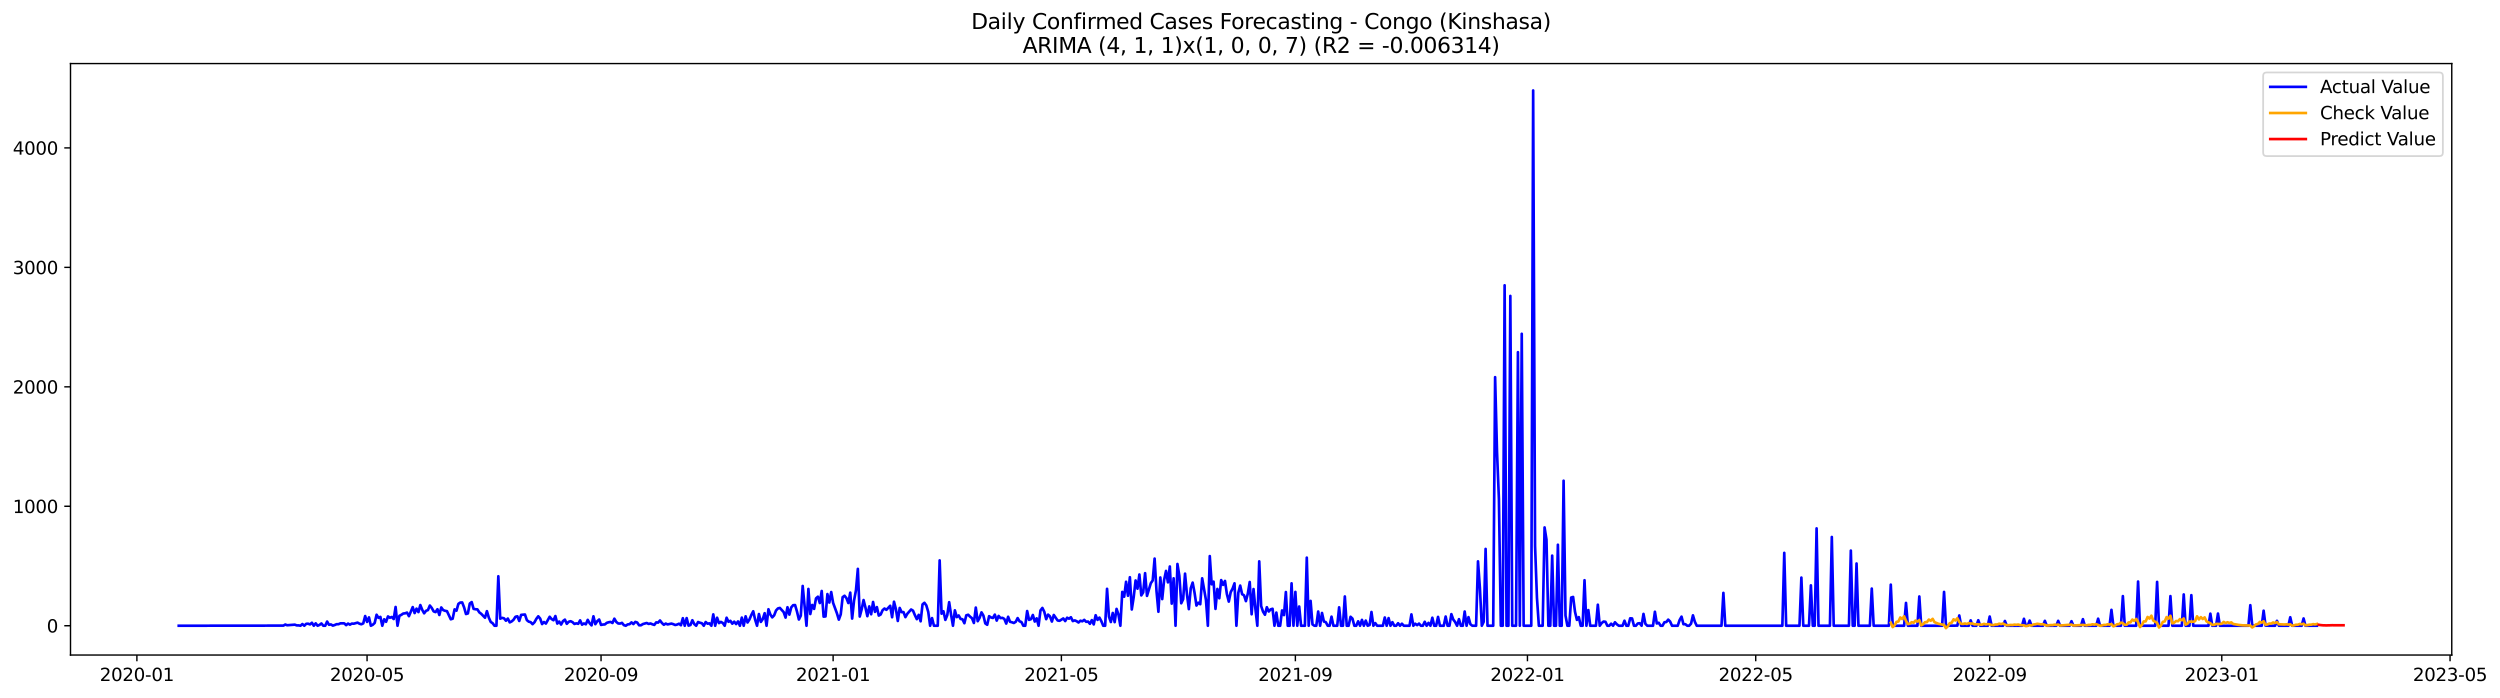 <?xml version="1.0" encoding="utf-8" standalone="no"?>
<!DOCTYPE svg PUBLIC "-//W3C//DTD SVG 1.1//EN"
  "http://www.w3.org/Graphics/SVG/1.1/DTD/svg11.dtd">
<svg xmlns:xlink="http://www.w3.org/1999/xlink" width="1405.979pt" height="392.274pt" viewBox="0 0 1405.979 392.274" xmlns="http://www.w3.org/2000/svg" version="1.1">
 <defs>
  <style type="text/css">*{stroke-linejoin: round; stroke-linecap: butt}</style>
 </defs>
 <g id="figure_1">
  <g id="patch_1">
   <path d="M 0 392.274 
L 1405.979 392.274 
L 1405.979 0 
L 0 0 
z
" style="fill: #ffffff"/>
  </g>
  <g id="axes_1">
   <g id="patch_2">
    <path d="M 39.65 368.396 
L 1378.85 368.396 
L 1378.85 35.755 
L 39.65 35.755 
z
" style="fill: #ffffff"/>
   </g>
   <g id="matplotlib.axis_1">
    <g id="xtick_1">
     <g id="line2d_1">
      <defs>
       <path id="mad62a2c20b" d="M 0 0 
L 0 3.5 
" style="stroke: #000000; stroke-width: 0.8"/>
      </defs>
      <g>
       <use xlink:href="#mad62a2c20b" x="76.987" y="368.396" style="stroke: #000000; stroke-width: 0.8"/>
      </g>
     </g>
     <g id="text_1">
      <!-- 2020-01 -->
      <g transform="translate(56.095 382.994)scale(0.1 -0.1)">
       <defs>
        <path id="DejaVuSans-32" d="M 1228 531 
L 3431 531 
L 3431 0 
L 469 0 
L 469 531 
Q 828 903 1448 1529 
Q 2069 2156 2228 2338 
Q 2531 2678 2651 2914 
Q 2772 3150 2772 3378 
Q 2772 3750 2511 3984 
Q 2250 4219 1831 4219 
Q 1534 4219 1204 4116 
Q 875 4013 500 3803 
L 500 4441 
Q 881 4594 1212 4672 
Q 1544 4750 1819 4750 
Q 2544 4750 2975 4387 
Q 3406 4025 3406 3419 
Q 3406 3131 3298 2873 
Q 3191 2616 2906 2266 
Q 2828 2175 2409 1742 
Q 1991 1309 1228 531 
z
" transform="scale(0.016)"/>
        <path id="DejaVuSans-30" d="M 2034 4250 
Q 1547 4250 1301 3770 
Q 1056 3291 1056 2328 
Q 1056 1369 1301 889 
Q 1547 409 2034 409 
Q 2525 409 2770 889 
Q 3016 1369 3016 2328 
Q 3016 3291 2770 3770 
Q 2525 4250 2034 4250 
z
M 2034 4750 
Q 2819 4750 3233 4129 
Q 3647 3509 3647 2328 
Q 3647 1150 3233 529 
Q 2819 -91 2034 -91 
Q 1250 -91 836 529 
Q 422 1150 422 2328 
Q 422 3509 836 4129 
Q 1250 4750 2034 4750 
z
" transform="scale(0.016)"/>
        <path id="DejaVuSans-2d" d="M 313 2009 
L 1997 2009 
L 1997 1497 
L 313 1497 
L 313 2009 
z
" transform="scale(0.016)"/>
        <path id="DejaVuSans-31" d="M 794 531 
L 1825 531 
L 1825 4091 
L 703 3866 
L 703 4441 
L 1819 4666 
L 2450 4666 
L 2450 531 
L 3481 531 
L 3481 0 
L 794 0 
L 794 531 
z
" transform="scale(0.016)"/>
       </defs>
       <use xlink:href="#DejaVuSans-32"/>
       <use xlink:href="#DejaVuSans-30" x="63.623"/>
       <use xlink:href="#DejaVuSans-32" x="127.246"/>
       <use xlink:href="#DejaVuSans-30" x="190.869"/>
       <use xlink:href="#DejaVuSans-2d" x="254.492"/>
       <use xlink:href="#DejaVuSans-30" x="290.576"/>
       <use xlink:href="#DejaVuSans-31" x="354.199"/>
      </g>
     </g>
    </g>
    <g id="xtick_2">
     <g id="line2d_2">
      <g>
       <use xlink:href="#mad62a2c20b" x="206.435" y="368.396" style="stroke: #000000; stroke-width: 0.8"/>
      </g>
     </g>
     <g id="text_2">
      <!-- 2020-05 -->
      <g transform="translate(185.543 382.994)scale(0.1 -0.1)">
       <defs>
        <path id="DejaVuSans-35" d="M 691 4666 
L 3169 4666 
L 3169 4134 
L 1269 4134 
L 1269 2991 
Q 1406 3038 1543 3061 
Q 1681 3084 1819 3084 
Q 2600 3084 3056 2656 
Q 3513 2228 3513 1497 
Q 3513 744 3044 326 
Q 2575 -91 1722 -91 
Q 1428 -91 1123 -41 
Q 819 9 494 109 
L 494 744 
Q 775 591 1075 516 
Q 1375 441 1709 441 
Q 2250 441 2565 725 
Q 2881 1009 2881 1497 
Q 2881 1984 2565 2268 
Q 2250 2553 1709 2553 
Q 1456 2553 1204 2497 
Q 953 2441 691 2322 
L 691 4666 
z
" transform="scale(0.016)"/>
       </defs>
       <use xlink:href="#DejaVuSans-32"/>
       <use xlink:href="#DejaVuSans-30" x="63.623"/>
       <use xlink:href="#DejaVuSans-32" x="127.246"/>
       <use xlink:href="#DejaVuSans-30" x="190.869"/>
       <use xlink:href="#DejaVuSans-2d" x="254.492"/>
       <use xlink:href="#DejaVuSans-30" x="290.576"/>
       <use xlink:href="#DejaVuSans-35" x="354.199"/>
      </g>
     </g>
    </g>
    <g id="xtick_3">
     <g id="line2d_3">
      <g>
       <use xlink:href="#mad62a2c20b" x="338.023" y="368.396" style="stroke: #000000; stroke-width: 0.8"/>
      </g>
     </g>
     <g id="text_3">
      <!-- 2020-09 -->
      <g transform="translate(317.131 382.994)scale(0.1 -0.1)">
       <defs>
        <path id="DejaVuSans-39" d="M 703 97 
L 703 672 
Q 941 559 1184 500 
Q 1428 441 1663 441 
Q 2288 441 2617 861 
Q 2947 1281 2994 2138 
Q 2813 1869 2534 1725 
Q 2256 1581 1919 1581 
Q 1219 1581 811 2004 
Q 403 2428 403 3163 
Q 403 3881 828 4315 
Q 1253 4750 1959 4750 
Q 2769 4750 3195 4129 
Q 3622 3509 3622 2328 
Q 3622 1225 3098 567 
Q 2575 -91 1691 -91 
Q 1453 -91 1209 -44 
Q 966 3 703 97 
z
M 1959 2075 
Q 2384 2075 2632 2365 
Q 2881 2656 2881 3163 
Q 2881 3666 2632 3958 
Q 2384 4250 1959 4250 
Q 1534 4250 1286 3958 
Q 1038 3666 1038 3163 
Q 1038 2656 1286 2365 
Q 1534 2075 1959 2075 
z
" transform="scale(0.016)"/>
       </defs>
       <use xlink:href="#DejaVuSans-32"/>
       <use xlink:href="#DejaVuSans-30" x="63.623"/>
       <use xlink:href="#DejaVuSans-32" x="127.246"/>
       <use xlink:href="#DejaVuSans-30" x="190.869"/>
       <use xlink:href="#DejaVuSans-2d" x="254.492"/>
       <use xlink:href="#DejaVuSans-30" x="290.576"/>
       <use xlink:href="#DejaVuSans-39" x="354.199"/>
      </g>
     </g>
    </g>
    <g id="xtick_4">
     <g id="line2d_4">
      <g>
       <use xlink:href="#mad62a2c20b" x="468.541" y="368.396" style="stroke: #000000; stroke-width: 0.8"/>
      </g>
     </g>
     <g id="text_4">
      <!-- 2021-01 -->
      <g transform="translate(447.649 382.994)scale(0.1 -0.1)">
       <use xlink:href="#DejaVuSans-32"/>
       <use xlink:href="#DejaVuSans-30" x="63.623"/>
       <use xlink:href="#DejaVuSans-32" x="127.246"/>
       <use xlink:href="#DejaVuSans-31" x="190.869"/>
       <use xlink:href="#DejaVuSans-2d" x="254.492"/>
       <use xlink:href="#DejaVuSans-30" x="290.576"/>
       <use xlink:href="#DejaVuSans-31" x="354.199"/>
      </g>
     </g>
    </g>
    <g id="xtick_5">
     <g id="line2d_5">
      <g>
       <use xlink:href="#mad62a2c20b" x="596.919" y="368.396" style="stroke: #000000; stroke-width: 0.8"/>
      </g>
     </g>
     <g id="text_5">
      <!-- 2021-05 -->
      <g transform="translate(576.028 382.994)scale(0.1 -0.1)">
       <use xlink:href="#DejaVuSans-32"/>
       <use xlink:href="#DejaVuSans-30" x="63.623"/>
       <use xlink:href="#DejaVuSans-32" x="127.246"/>
       <use xlink:href="#DejaVuSans-31" x="190.869"/>
       <use xlink:href="#DejaVuSans-2d" x="254.492"/>
       <use xlink:href="#DejaVuSans-30" x="290.576"/>
       <use xlink:href="#DejaVuSans-35" x="354.199"/>
      </g>
     </g>
    </g>
    <g id="xtick_6">
     <g id="line2d_6">
      <g>
       <use xlink:href="#mad62a2c20b" x="728.507" y="368.396" style="stroke: #000000; stroke-width: 0.8"/>
      </g>
     </g>
     <g id="text_6">
      <!-- 2021-09 -->
      <g transform="translate(707.615 382.994)scale(0.1 -0.1)">
       <use xlink:href="#DejaVuSans-32"/>
       <use xlink:href="#DejaVuSans-30" x="63.623"/>
       <use xlink:href="#DejaVuSans-32" x="127.246"/>
       <use xlink:href="#DejaVuSans-31" x="190.869"/>
       <use xlink:href="#DejaVuSans-2d" x="254.492"/>
       <use xlink:href="#DejaVuSans-30" x="290.576"/>
       <use xlink:href="#DejaVuSans-39" x="354.199"/>
      </g>
     </g>
    </g>
    <g id="xtick_7">
     <g id="line2d_7">
      <g>
       <use xlink:href="#mad62a2c20b" x="859.025" y="368.396" style="stroke: #000000; stroke-width: 0.8"/>
      </g>
     </g>
     <g id="text_7">
      <!-- 2022-01 -->
      <g transform="translate(838.133 382.994)scale(0.1 -0.1)">
       <use xlink:href="#DejaVuSans-32"/>
       <use xlink:href="#DejaVuSans-30" x="63.623"/>
       <use xlink:href="#DejaVuSans-32" x="127.246"/>
       <use xlink:href="#DejaVuSans-32" x="190.869"/>
       <use xlink:href="#DejaVuSans-2d" x="254.492"/>
       <use xlink:href="#DejaVuSans-30" x="290.576"/>
       <use xlink:href="#DejaVuSans-31" x="354.199"/>
      </g>
     </g>
    </g>
    <g id="xtick_8">
     <g id="line2d_8">
      <g>
       <use xlink:href="#mad62a2c20b" x="987.403" y="368.396" style="stroke: #000000; stroke-width: 0.8"/>
      </g>
     </g>
     <g id="text_8">
      <!-- 2022-05 -->
      <g transform="translate(966.512 382.994)scale(0.1 -0.1)">
       <use xlink:href="#DejaVuSans-32"/>
       <use xlink:href="#DejaVuSans-30" x="63.623"/>
       <use xlink:href="#DejaVuSans-32" x="127.246"/>
       <use xlink:href="#DejaVuSans-32" x="190.869"/>
       <use xlink:href="#DejaVuSans-2d" x="254.492"/>
       <use xlink:href="#DejaVuSans-30" x="290.576"/>
       <use xlink:href="#DejaVuSans-35" x="354.199"/>
      </g>
     </g>
    </g>
    <g id="xtick_9">
     <g id="line2d_9">
      <g>
       <use xlink:href="#mad62a2c20b" x="1118.991" y="368.396" style="stroke: #000000; stroke-width: 0.8"/>
      </g>
     </g>
     <g id="text_9">
      <!-- 2022-09 -->
      <g transform="translate(1098.099 382.994)scale(0.1 -0.1)">
       <use xlink:href="#DejaVuSans-32"/>
       <use xlink:href="#DejaVuSans-30" x="63.623"/>
       <use xlink:href="#DejaVuSans-32" x="127.246"/>
       <use xlink:href="#DejaVuSans-32" x="190.869"/>
       <use xlink:href="#DejaVuSans-2d" x="254.492"/>
       <use xlink:href="#DejaVuSans-30" x="290.576"/>
       <use xlink:href="#DejaVuSans-39" x="354.199"/>
      </g>
     </g>
    </g>
    <g id="xtick_10">
     <g id="line2d_10">
      <g>
       <use xlink:href="#mad62a2c20b" x="1249.509" y="368.396" style="stroke: #000000; stroke-width: 0.8"/>
      </g>
     </g>
     <g id="text_10">
      <!-- 2023-01 -->
      <g transform="translate(1228.617 382.994)scale(0.1 -0.1)">
       <defs>
        <path id="DejaVuSans-33" d="M 2597 2516 
Q 3050 2419 3304 2112 
Q 3559 1806 3559 1356 
Q 3559 666 3084 287 
Q 2609 -91 1734 -91 
Q 1441 -91 1130 -33 
Q 819 25 488 141 
L 488 750 
Q 750 597 1062 519 
Q 1375 441 1716 441 
Q 2309 441 2620 675 
Q 2931 909 2931 1356 
Q 2931 1769 2642 2001 
Q 2353 2234 1838 2234 
L 1294 2234 
L 1294 2753 
L 1863 2753 
Q 2328 2753 2575 2939 
Q 2822 3125 2822 3475 
Q 2822 3834 2567 4026 
Q 2313 4219 1838 4219 
Q 1578 4219 1281 4162 
Q 984 4106 628 3988 
L 628 4550 
Q 988 4650 1302 4700 
Q 1616 4750 1894 4750 
Q 2613 4750 3031 4423 
Q 3450 4097 3450 3541 
Q 3450 3153 3228 2886 
Q 3006 2619 2597 2516 
z
" transform="scale(0.016)"/>
       </defs>
       <use xlink:href="#DejaVuSans-32"/>
       <use xlink:href="#DejaVuSans-30" x="63.623"/>
       <use xlink:href="#DejaVuSans-32" x="127.246"/>
       <use xlink:href="#DejaVuSans-33" x="190.869"/>
       <use xlink:href="#DejaVuSans-2d" x="254.492"/>
       <use xlink:href="#DejaVuSans-30" x="290.576"/>
       <use xlink:href="#DejaVuSans-31" x="354.199"/>
      </g>
     </g>
    </g>
    <g id="xtick_11">
     <g id="line2d_11">
      <g>
       <use xlink:href="#mad62a2c20b" x="1377.887" y="368.396" style="stroke: #000000; stroke-width: 0.8"/>
      </g>
     </g>
     <g id="text_11">
      <!-- 2023-05 -->
      <g transform="translate(1356.996 382.994)scale(0.1 -0.1)">
       <use xlink:href="#DejaVuSans-32"/>
       <use xlink:href="#DejaVuSans-30" x="63.623"/>
       <use xlink:href="#DejaVuSans-32" x="127.246"/>
       <use xlink:href="#DejaVuSans-33" x="190.869"/>
       <use xlink:href="#DejaVuSans-2d" x="254.492"/>
       <use xlink:href="#DejaVuSans-30" x="290.576"/>
       <use xlink:href="#DejaVuSans-35" x="354.199"/>
      </g>
     </g>
    </g>
   </g>
   <g id="matplotlib.axis_2">
    <g id="ytick_1">
     <g id="line2d_12">
      <defs>
       <path id="ma23ac781e4" d="M 0 0 
L -3.5 0 
" style="stroke: #000000; stroke-width: 0.8"/>
      </defs>
      <g>
       <use xlink:href="#ma23ac781e4" x="39.65" y="351.907" style="stroke: #000000; stroke-width: 0.8"/>
      </g>
     </g>
     <g id="text_12">
      <!-- 0 -->
      <g transform="translate(26.288 355.706)scale(0.1 -0.1)">
       <use xlink:href="#DejaVuSans-30"/>
      </g>
     </g>
    </g>
    <g id="ytick_2">
     <g id="line2d_13">
      <g>
       <use xlink:href="#ma23ac781e4" x="39.65" y="284.727" style="stroke: #000000; stroke-width: 0.8"/>
      </g>
     </g>
     <g id="text_13">
      <!-- 1000 -->
      <g transform="translate(7.2 288.527)scale(0.1 -0.1)">
       <use xlink:href="#DejaVuSans-31"/>
       <use xlink:href="#DejaVuSans-30" x="63.623"/>
       <use xlink:href="#DejaVuSans-30" x="127.246"/>
       <use xlink:href="#DejaVuSans-30" x="190.869"/>
      </g>
     </g>
    </g>
    <g id="ytick_3">
     <g id="line2d_14">
      <g>
       <use xlink:href="#ma23ac781e4" x="39.65" y="217.548" style="stroke: #000000; stroke-width: 0.8"/>
      </g>
     </g>
     <g id="text_14">
      <!-- 2000 -->
      <g transform="translate(7.2 221.347)scale(0.1 -0.1)">
       <use xlink:href="#DejaVuSans-32"/>
       <use xlink:href="#DejaVuSans-30" x="63.623"/>
       <use xlink:href="#DejaVuSans-30" x="127.246"/>
       <use xlink:href="#DejaVuSans-30" x="190.869"/>
      </g>
     </g>
    </g>
    <g id="ytick_4">
     <g id="line2d_15">
      <g>
       <use xlink:href="#ma23ac781e4" x="39.65" y="150.368" style="stroke: #000000; stroke-width: 0.8"/>
      </g>
     </g>
     <g id="text_15">
      <!-- 3000 -->
      <g transform="translate(7.2 154.168)scale(0.1 -0.1)">
       <use xlink:href="#DejaVuSans-33"/>
       <use xlink:href="#DejaVuSans-30" x="63.623"/>
       <use xlink:href="#DejaVuSans-30" x="127.246"/>
       <use xlink:href="#DejaVuSans-30" x="190.869"/>
      </g>
     </g>
    </g>
    <g id="ytick_5">
     <g id="line2d_16">
      <g>
       <use xlink:href="#ma23ac781e4" x="39.65" y="83.189" style="stroke: #000000; stroke-width: 0.8"/>
      </g>
     </g>
     <g id="text_16">
      <!-- 4000 -->
      <g transform="translate(7.2 86.988)scale(0.1 -0.1)">
       <defs>
        <path id="DejaVuSans-34" d="M 2419 4116 
L 825 1625 
L 2419 1625 
L 2419 4116 
z
M 2253 4666 
L 3047 4666 
L 3047 1625 
L 3713 1625 
L 3713 1100 
L 3047 1100 
L 3047 0 
L 2419 0 
L 2419 1100 
L 313 1100 
L 313 1709 
L 2253 4666 
z
" transform="scale(0.016)"/>
       </defs>
       <use xlink:href="#DejaVuSans-34"/>
       <use xlink:href="#DejaVuSans-30" x="63.623"/>
       <use xlink:href="#DejaVuSans-30" x="127.246"/>
       <use xlink:href="#DejaVuSans-30" x="190.869"/>
      </g>
     </g>
    </g>
   </g>
   <g id="line2d_17">
    <path d="M 100.523 351.907 
L 159.363 351.84 
L 160.433 351.235 
L 161.502 351.638 
L 165.782 351.302 
L 166.852 351.705 
L 167.921 351.705 
L 168.991 351.907 
L 170.061 350.966 
L 171.131 351.907 
L 172.201 350.832 
L 173.27 350.765 
L 174.34 351.168 
L 175.41 350.227 
L 176.48 351.907 
L 177.55 350.563 
L 178.62 351.907 
L 179.689 351.437 
L 180.759 350.63 
L 181.829 351.907 
L 182.899 351.907 
L 183.969 349.556 
L 185.038 351.369 
L 186.108 351.168 
L 187.178 351.84 
L 188.248 351.504 
L 189.318 351.033 
L 190.388 351.033 
L 191.457 350.563 
L 193.597 350.563 
L 194.667 351.571 
L 195.737 350.698 
L 196.806 351.302 
L 197.876 350.698 
L 198.946 350.765 
L 201.086 350.16 
L 202.156 350.765 
L 203.225 351.101 
L 204.295 350.563 
L 205.365 346.465 
L 206.435 349.757 
L 207.505 347.204 
L 208.574 351.907 
L 209.644 351.369 
L 210.714 350.362 
L 211.784 345.726 
L 212.854 347.473 
L 213.924 346.936 
L 214.993 351.907 
L 216.063 348.279 
L 217.133 349.69 
L 218.203 346.667 
L 219.273 347.406 
L 220.343 347.003 
L 221.412 348.145 
L 222.482 341.36 
L 223.552 351.907 
L 224.622 346.331 
L 225.692 345.793 
L 226.761 345.054 
L 227.831 344.92 
L 228.901 344.517 
L 229.971 346.532 
L 232.111 341.427 
L 233.18 344.786 
L 234.25 342.3 
L 235.32 344.248 
L 236.39 340.285 
L 237.46 342.972 
L 238.529 344.92 
L 239.599 343.509 
L 240.669 343.106 
L 241.739 340.553 
L 242.809 341.897 
L 243.879 343.845 
L 244.948 344.248 
L 246.018 342.636 
L 247.088 345.861 
L 248.158 341.628 
L 249.228 343.106 
L 250.297 343.509 
L 251.367 343.711 
L 253.507 348.279 
L 254.577 347.943 
L 255.647 342.703 
L 256.716 343.442 
L 257.786 339.613 
L 258.856 338.874 
L 259.926 338.807 
L 260.996 341.561 
L 262.065 345.323 
L 263.135 344.987 
L 264.205 339.411 
L 265.275 338.605 
L 266.345 342.434 
L 267.415 342.636 
L 268.484 342.703 
L 269.554 344.383 
L 270.624 345.189 
L 272.764 347.406 
L 273.833 343.711 
L 274.903 347.339 
L 275.973 349.757 
L 277.043 350.496 
L 278.113 351.907 
L 279.183 351.907 
L 280.252 324.094 
L 281.322 347.943 
L 282.392 347.473 
L 283.462 347.742 
L 284.532 349.085 
L 285.601 347.876 
L 286.671 350.026 
L 287.741 349.488 
L 288.811 348.548 
L 289.881 346.868 
L 290.951 346.6 
L 292.02 349.22 
L 293.09 345.793 
L 295.23 345.592 
L 296.3 348.749 
L 297.37 349.623 
L 298.439 349.891 
L 299.509 351.033 
L 300.579 349.959 
L 301.649 348.01 
L 302.719 346.6 
L 303.788 347.876 
L 304.858 350.966 
L 305.928 349.824 
L 306.998 350.698 
L 309.138 346.868 
L 310.207 348.145 
L 311.277 348.817 
L 312.347 346.465 
L 313.417 350.698 
L 314.487 349.556 
L 315.556 351.235 
L 316.626 349.287 
L 317.696 348.481 
L 318.766 350.832 
L 319.836 349.69 
L 320.906 349.354 
L 321.975 349.891 
L 323.045 350.899 
L 324.115 350.563 
L 325.185 350.832 
L 326.255 348.884 
L 327.324 351.302 
L 328.394 350.63 
L 329.464 351.101 
L 330.534 348.615 
L 331.604 350.496 
L 332.674 351.705 
L 333.743 346.6 
L 334.813 351.033 
L 335.883 349.354 
L 336.953 348.413 
L 338.023 351.437 
L 339.092 351.235 
L 340.162 351.168 
L 341.232 350.294 
L 342.302 349.959 
L 343.372 349.757 
L 344.442 350.362 
L 345.511 347.943 
L 346.581 349.757 
L 347.651 350.63 
L 348.721 350.698 
L 349.791 350.294 
L 350.86 351.571 
L 351.93 351.907 
L 353 351.168 
L 354.07 351.033 
L 355.14 350.026 
L 356.21 350.966 
L 357.279 349.757 
L 358.349 350.093 
L 359.419 351.638 
L 360.489 351.638 
L 361.559 350.966 
L 363.698 350.362 
L 364.768 350.899 
L 365.838 350.63 
L 366.908 351.101 
L 367.978 351.437 
L 369.047 350.026 
L 370.117 350.16 
L 371.187 348.951 
L 372.257 350.362 
L 373.327 351.369 
L 374.397 350.698 
L 375.466 351.168 
L 377.606 350.698 
L 378.676 351.033 
L 379.746 351.504 
L 380.815 351.235 
L 381.885 350.765 
L 382.955 351.638 
L 384.025 347.674 
L 385.095 351.907 
L 386.165 347.607 
L 387.234 351.84 
L 388.304 351.504 
L 389.374 348.817 
L 390.444 350.966 
L 391.514 351.907 
L 392.583 349.824 
L 393.653 350.227 
L 394.723 350.496 
L 395.793 351.907 
L 396.863 349.824 
L 397.933 350.765 
L 399.002 350.563 
L 400.072 351.907 
L 401.142 345.525 
L 402.212 351.907 
L 403.282 347.406 
L 404.351 350.429 
L 405.421 349.757 
L 406.491 350.362 
L 407.561 351.907 
L 408.631 347.406 
L 409.701 349.69 
L 410.77 349.152 
L 411.84 350.765 
L 412.91 349.623 
L 413.98 350.966 
L 415.05 349.488 
L 416.119 351.907 
L 417.189 347.339 
L 418.259 351.907 
L 419.329 346.6 
L 420.399 350.093 
L 421.469 348.413 
L 422.538 345.861 
L 423.608 343.778 
L 424.678 348.481 
L 425.748 351.907 
L 426.818 345.323 
L 427.887 349.757 
L 428.957 348.212 
L 430.027 344.853 
L 431.097 351.907 
L 432.167 342.636 
L 433.237 345.592 
L 434.306 347.204 
L 435.376 346.062 
L 436.446 343.308 
L 437.516 342.166 
L 438.586 341.897 
L 440.725 344.248 
L 441.795 347.339 
L 442.865 341.494 
L 443.935 345.659 
L 445.005 341.561 
L 446.074 340.352 
L 447.144 340.285 
L 448.214 343.912 
L 449.284 348.413 
L 450.354 346.264 
L 451.424 329.536 
L 453.563 351.907 
L 454.633 331.216 
L 455.703 345.323 
L 456.773 340.218 
L 457.842 342.434 
L 458.912 336.523 
L 459.982 335.582 
L 461.052 339.143 
L 462.122 332.358 
L 463.192 346.801 
L 464.261 346.667 
L 465.331 334.104 
L 466.401 338.874 
L 467.471 332.962 
L 468.541 339.076 
L 470.68 344.92 
L 471.75 348.481 
L 472.82 345.525 
L 473.89 335.851 
L 474.96 335.045 
L 476.029 336.388 
L 477.099 339.143 
L 478.169 333.298 
L 479.239 347.876 
L 480.309 337.732 
L 481.378 332.022 
L 482.448 319.929 
L 483.518 346.734 
L 484.588 342.703 
L 485.658 337.463 
L 486.728 341.696 
L 487.797 346.532 
L 488.867 341.024 
L 489.937 345.458 
L 491.007 338.538 
L 492.077 344.114 
L 493.146 341.427 
L 494.216 346.197 
L 495.286 345.592 
L 496.356 343.173 
L 497.426 342.233 
L 498.496 342.972 
L 500.635 340.688 
L 501.705 347.137 
L 502.775 338.404 
L 503.845 342.569 
L 504.914 349.22 
L 505.984 341.897 
L 507.054 344.248 
L 508.124 344.248 
L 509.194 347.07 
L 510.264 345.189 
L 512.403 342.77 
L 513.473 343.442 
L 514.543 345.995 
L 515.613 348.212 
L 516.682 345.793 
L 517.752 349.421 
L 518.822 339.882 
L 519.892 339.008 
L 520.962 340.486 
L 522.032 344.114 
L 523.101 351.907 
L 524.171 347.607 
L 525.241 351.907 
L 527.381 351.907 
L 528.451 315.16 
L 529.52 345.122 
L 530.59 343.778 
L 531.66 348.615 
L 532.73 345.995 
L 533.8 338.672 
L 534.869 345.659 
L 535.939 351.907 
L 537.009 343.241 
L 538.079 347.07 
L 539.149 346.129 
L 540.219 348.078 
L 541.288 348.279 
L 542.358 350.496 
L 543.428 346.062 
L 544.498 345.726 
L 545.568 346.801 
L 546.637 347.674 
L 547.707 350.362 
L 548.777 341.696 
L 549.847 349.354 
L 550.917 347.473 
L 551.987 344.383 
L 553.056 346.197 
L 554.126 350.63 
L 555.196 351.369 
L 556.266 346.532 
L 557.336 347.271 
L 558.405 347.54 
L 559.475 345.659 
L 560.545 349.018 
L 561.615 346.398 
L 562.685 347.607 
L 563.755 347.473 
L 564.824 348.078 
L 565.894 350.698 
L 566.964 346.868 
L 568.034 349.69 
L 569.104 349.959 
L 570.173 350.362 
L 571.243 349.69 
L 572.313 347.607 
L 573.383 349.421 
L 574.453 349.824 
L 575.523 351.907 
L 576.592 351.907 
L 577.662 343.644 
L 578.732 348.615 
L 579.802 348.212 
L 580.872 345.861 
L 581.941 349.556 
L 583.011 347.742 
L 584.081 351.907 
L 585.151 343.308 
L 586.221 341.897 
L 587.291 344.047 
L 588.36 348.212 
L 589.43 345.659 
L 590.5 346.667 
L 591.57 349.556 
L 592.64 345.861 
L 594.779 348.951 
L 595.849 349.152 
L 597.989 347.809 
L 599.059 349.287 
L 600.128 347.406 
L 601.198 347.943 
L 602.268 347.137 
L 603.338 349.287 
L 604.408 348.884 
L 605.478 349.354 
L 606.547 350.093 
L 607.617 349.085 
L 608.687 349.421 
L 609.757 348.615 
L 610.827 349.69 
L 611.896 349.556 
L 612.966 350.832 
L 614.036 348.749 
L 615.106 351.168 
L 616.176 345.995 
L 617.246 348.615 
L 618.315 347.339 
L 619.385 349.354 
L 620.455 351.907 
L 621.525 351.907 
L 622.595 331.148 
L 623.664 346.801 
L 624.734 349.824 
L 625.804 344.719 
L 626.874 349.891 
L 627.944 342.434 
L 629.014 345.592 
L 630.083 351.907 
L 631.153 332.895 
L 632.223 335.582 
L 633.293 327.185 
L 634.363 335.045 
L 635.432 324.632 
L 636.502 342.77 
L 637.572 335.851 
L 638.642 326.446 
L 639.712 331.081 
L 640.782 323.087 
L 641.851 334.843 
L 642.921 333.164 
L 643.991 322.348 
L 645.061 335.112 
L 647.2 327.991 
L 648.27 326.446 
L 649.34 314.152 
L 650.41 332.425 
L 651.48 344.047 
L 652.55 324.766 
L 653.619 336.926 
L 654.689 326.177 
L 655.759 321.071 
L 656.829 327.521 
L 657.899 318.586 
L 658.968 339.479 
L 660.038 325.237 
L 661.108 351.907 
L 662.178 317.175 
L 663.248 323.826 
L 664.318 339.277 
L 665.387 336.993 
L 666.457 322.617 
L 667.527 334.239 
L 668.597 342.569 
L 669.667 330.812 
L 670.736 327.655 
L 671.806 333.365 
L 672.876 340.553 
L 673.946 338.941 
L 675.016 339.814 
L 676.086 325.237 
L 678.225 337.463 
L 679.295 351.907 
L 680.365 312.741 
L 681.435 328.596 
L 682.505 327.118 
L 683.574 342.434 
L 684.644 331.216 
L 685.714 336.456 
L 686.784 326.244 
L 687.854 328.931 
L 688.923 326.714 
L 689.993 334.104 
L 691.063 338.337 
L 692.133 333.029 
L 693.203 331.014 
L 694.273 328.058 
L 695.342 351.907 
L 696.412 333.365 
L 697.482 329.334 
L 698.552 334.171 
L 699.622 334.776 
L 700.691 338.068 
L 701.761 333.836 
L 702.831 327.319 
L 703.901 345.458 
L 704.971 331.283 
L 706.041 342.502 
L 707.11 351.907 
L 708.18 315.697 
L 709.25 340.822 
L 710.32 343.98 
L 711.39 345.726 
L 712.459 341.494 
L 713.529 343.912 
L 714.599 342.703 
L 715.669 342.367 
L 716.739 351.907 
L 717.809 344.517 
L 718.878 351.907 
L 719.948 351.907 
L 721.018 343.308 
L 722.088 345.928 
L 723.158 332.962 
L 724.227 351.907 
L 725.297 351.907 
L 726.367 328.058 
L 727.437 351.907 
L 728.507 332.895 
L 729.577 351.907 
L 730.646 341.091 
L 731.716 351.907 
L 733.856 351.907 
L 734.926 313.614 
L 735.995 351.907 
L 737.065 337.933 
L 738.135 351.168 
L 739.205 351.907 
L 740.275 351.907 
L 741.345 343.912 
L 742.414 351.907 
L 743.484 344.719 
L 744.554 349.556 
L 745.624 349.891 
L 746.694 351.907 
L 747.764 351.907 
L 748.833 346.801 
L 749.903 351.907 
L 752.043 351.907 
L 753.113 341.561 
L 754.182 351.907 
L 755.252 351.907 
L 756.322 335.448 
L 757.392 351.907 
L 758.462 351.907 
L 759.532 346.868 
L 760.601 347.876 
L 761.671 351.907 
L 762.741 351.907 
L 763.811 349.421 
L 764.881 351.907 
L 765.95 348.615 
L 767.02 351.907 
L 768.09 349.018 
L 769.16 351.907 
L 770.23 351.504 
L 771.3 344.181 
L 772.369 351.907 
L 773.439 350.429 
L 774.509 351.907 
L 777.718 351.907 
L 778.788 347.271 
L 779.858 351.907 
L 780.928 347.607 
L 781.998 351.907 
L 783.068 349.891 
L 784.137 351.907 
L 785.207 351.907 
L 786.277 350.496 
L 787.347 351.907 
L 788.417 350.765 
L 789.486 351.907 
L 792.696 351.907 
L 793.766 345.525 
L 794.836 351.907 
L 795.905 350.765 
L 796.975 351.571 
L 798.045 350.698 
L 799.115 351.907 
L 800.185 351.907 
L 801.254 349.69 
L 802.324 351.907 
L 803.394 350.294 
L 804.464 351.907 
L 805.534 347.406 
L 806.604 351.907 
L 807.673 351.907 
L 808.743 346.936 
L 809.813 351.907 
L 811.953 351.907 
L 813.022 346.734 
L 814.092 351.907 
L 815.162 351.907 
L 816.232 345.39 
L 817.302 348.413 
L 818.372 349.824 
L 819.441 351.907 
L 820.511 348.212 
L 821.581 351.907 
L 822.651 351.907 
L 823.721 343.912 
L 824.791 351.907 
L 825.86 347.07 
L 826.93 351.033 
L 828 351.907 
L 830.14 351.907 
L 831.209 315.697 
L 832.279 330.611 
L 833.349 351.907 
L 834.419 349.69 
L 835.489 308.71 
L 836.559 351.907 
L 839.768 351.907 
L 840.838 212.106 
L 841.908 254.093 
L 842.977 280.697 
L 844.047 351.907 
L 845.117 351.907 
L 846.187 160.445 
L 847.257 351.907 
L 848.327 351.907 
L 849.396 166.424 
L 850.466 351.907 
L 852.606 351.907 
L 853.676 198.066 
L 854.745 351.907 
L 855.815 187.72 
L 856.885 351.907 
L 861.164 351.907 
L 862.234 50.876 
L 863.304 307.031 
L 864.374 336.254 
L 865.444 351.907 
L 867.583 351.907 
L 868.653 296.618 
L 869.723 303.47 
L 870.793 351.907 
L 871.863 351.907 
L 872.932 312.472 
L 874.002 351.907 
L 875.072 351.907 
L 876.142 306.359 
L 877.212 351.907 
L 878.281 351.907 
L 879.351 270.351 
L 880.421 346.197 
L 881.491 351.907 
L 882.561 351.907 
L 883.631 336.052 
L 884.7 335.717 
L 885.77 344.047 
L 886.84 348.615 
L 887.91 347.07 
L 888.98 351.907 
L 890.049 351.907 
L 891.119 326.311 
L 892.189 351.907 
L 893.259 343.106 
L 894.329 351.907 
L 897.538 351.907 
L 898.608 340.083 
L 899.678 351.907 
L 900.748 350.429 
L 901.818 349.556 
L 902.887 349.69 
L 903.957 351.907 
L 905.027 351.907 
L 906.097 350.765 
L 907.167 351.907 
L 908.236 349.959 
L 909.306 351.101 
L 910.376 351.907 
L 912.516 351.907 
L 913.586 349.085 
L 914.655 351.907 
L 915.725 351.907 
L 916.795 347.742 
L 917.865 347.809 
L 918.935 351.907 
L 920.004 351.907 
L 921.074 350.63 
L 922.144 350.496 
L 923.214 351.907 
L 924.284 345.256 
L 925.354 350.832 
L 926.423 351.907 
L 929.633 351.907 
L 930.703 344.047 
L 931.772 350.63 
L 932.842 350.227 
L 933.912 351.907 
L 934.982 351.907 
L 936.052 349.959 
L 937.122 349.824 
L 938.191 348.481 
L 939.261 349.556 
L 940.331 351.907 
L 943.54 351.907 
L 944.61 348.682 
L 945.68 346.801 
L 946.75 351.033 
L 947.82 351.033 
L 948.89 351.907 
L 949.959 351.907 
L 951.029 350.765 
L 952.099 346.062 
L 953.169 349.69 
L 954.239 351.907 
L 968.146 351.907 
L 969.216 333.432 
L 970.286 351.907 
L 1002.381 351.907 
L 1003.45 310.927 
L 1004.52 351.907 
L 1012.009 351.907 
L 1013.079 324.833 
L 1014.149 351.907 
L 1017.358 351.907 
L 1018.428 329.2 
L 1019.498 351.907 
L 1020.567 351.907 
L 1021.637 297.156 
L 1022.707 351.907 
L 1029.126 351.907 
L 1030.196 301.992 
L 1031.266 351.907 
L 1039.824 351.907 
L 1040.894 309.651 
L 1041.964 351.907 
L 1043.034 351.907 
L 1044.103 316.906 
L 1045.173 351.907 
L 1051.592 351.907 
L 1052.662 331.014 
L 1053.732 351.907 
L 1062.29 351.907 
L 1063.36 328.797 
L 1064.43 351.907 
L 1070.849 351.907 
L 1071.919 339.076 
L 1072.989 351.907 
L 1078.338 351.907 
L 1079.408 335.448 
L 1080.477 351.907 
L 1092.245 351.907 
L 1093.315 332.895 
L 1094.385 351.907 
L 1100.804 351.84 
L 1101.874 346.129 
L 1102.944 351.907 
L 1107.223 351.907 
L 1108.293 348.884 
L 1109.362 351.907 
L 1111.502 351.907 
L 1112.572 348.817 
L 1113.642 351.907 
L 1117.921 351.907 
L 1118.991 346.734 
L 1120.061 351.907 
L 1126.48 351.907 
L 1127.549 349.22 
L 1128.619 351.907 
L 1137.178 351.907 
L 1138.248 348.01 
L 1139.317 351.907 
L 1140.387 351.907 
L 1141.457 349.018 
L 1142.527 351.907 
L 1148.946 351.907 
L 1150.016 349.152 
L 1151.085 351.907 
L 1156.435 351.907 
L 1157.504 349.152 
L 1158.574 351.907 
L 1163.923 351.907 
L 1164.993 349.354 
L 1166.063 351.907 
L 1170.342 351.907 
L 1171.412 348.212 
L 1172.482 351.907 
L 1178.901 351.907 
L 1179.971 347.943 
L 1181.04 351.907 
L 1186.389 351.907 
L 1187.459 342.972 
L 1188.529 351.907 
L 1192.808 351.907 
L 1193.878 335.246 
L 1194.948 351.907 
L 1201.367 351.907 
L 1202.437 327.05 
L 1203.507 351.907 
L 1212.065 351.907 
L 1213.135 327.252 
L 1214.205 351.907 
L 1219.554 351.907 
L 1220.624 335.246 
L 1221.694 351.907 
L 1227.043 351.907 
L 1228.112 334.306 
L 1229.182 351.907 
L 1231.322 351.907 
L 1232.392 334.709 
L 1233.462 351.907 
L 1242.02 351.907 
L 1243.09 345.122 
L 1244.16 351.907 
L 1246.299 351.907 
L 1247.369 345.054 
L 1248.439 351.907 
L 1264.486 351.907 
L 1265.556 340.352 
L 1266.626 351.84 
L 1268.766 351.907 
L 1271.975 351.907 
L 1273.045 343.442 
L 1274.115 351.84 
L 1276.254 351.907 
L 1279.464 351.907 
L 1280.534 349.152 
L 1281.603 351.907 
L 1286.953 351.907 
L 1288.022 347.137 
L 1289.092 351.907 
L 1294.441 351.907 
L 1295.511 347.809 
L 1296.581 351.907 
L 1303 351.907 
L 1303 351.907 
" clip-path="url(#p790e232167)" style="fill: none; stroke: #0000ff; stroke-width: 1.5; stroke-linecap: square"/>
   </g>
   <g id="line2d_18">
    <path d="M 1063.36 350.23 
L 1064.43 352.68 
L 1065.5 351.709 
L 1066.57 349.744 
L 1067.64 349.544 
L 1068.709 347.256 
L 1069.779 348.125 
L 1070.849 346.602 
L 1071.919 349.204 
L 1072.989 350.969 
L 1074.058 350.746 
L 1075.128 349.909 
L 1076.198 350.21 
L 1077.268 349.012 
L 1078.338 349.552 
L 1079.408 348.754 
L 1080.477 351.722 
L 1081.547 351.056 
L 1082.617 349.896 
L 1083.687 349.874 
L 1084.757 348.456 
L 1085.826 349.1 
L 1086.896 348.037 
L 1087.966 349.907 
L 1090.106 350.781 
L 1093.315 351.481 
L 1094.385 353.276 
L 1095.455 352.144 
L 1096.525 350.452 
L 1097.594 350.228 
L 1098.664 348.296 
L 1099.734 348.97 
L 1100.804 347.685 
L 1101.874 349.805 
L 1102.944 350.8 
L 1104.013 350.894 
L 1105.083 350.628 
L 1106.153 350.925 
L 1107.223 350.426 
L 1108.293 350.696 
L 1109.362 350.642 
L 1110.432 351.142 
L 1111.502 351.049 
L 1113.642 351.252 
L 1114.712 351.298 
L 1115.781 350.852 
L 1116.851 351.179 
L 1117.921 350.964 
L 1118.991 351.165 
L 1120.061 351.479 
L 1121.13 351.571 
L 1122.2 351.199 
L 1123.27 351.222 
L 1124.34 350.747 
L 1125.41 350.999 
L 1126.48 350.669 
L 1127.549 351.261 
L 1128.619 351.647 
L 1129.689 351.615 
L 1130.759 351.45 
L 1131.829 351.524 
L 1132.899 351.278 
L 1133.968 351.395 
L 1135.038 351.232 
L 1136.108 351.545 
L 1138.248 351.7 
L 1139.317 352.097 
L 1140.387 351.912 
L 1141.457 351.574 
L 1142.527 351.795 
L 1143.597 351.222 
L 1144.667 351.1 
L 1145.736 350.799 
L 1147.876 351.135 
L 1148.946 351.033 
L 1151.085 351.806 
L 1152.155 351.722 
L 1153.225 351.525 
L 1154.295 351.558 
L 1155.365 351.298 
L 1156.435 351.411 
L 1157.504 351.238 
L 1158.574 351.804 
L 1164.993 351.247 
L 1166.063 351.792 
L 1171.412 351.454 
L 1173.552 351.686 
L 1174.621 351.418 
L 1175.691 351.435 
L 1176.761 351.093 
L 1177.831 351.274 
L 1178.901 351.036 
L 1181.04 351.914 
L 1182.11 351.761 
L 1183.18 351.454 
L 1184.25 351.477 
L 1185.32 351.089 
L 1186.389 351.242 
L 1187.459 350.984 
L 1188.529 352.238 
L 1189.599 351.783 
L 1190.669 351.065 
L 1191.739 350.999 
L 1192.808 350.158 
L 1193.878 350.485 
L 1194.948 351.391 
L 1196.018 351.343 
L 1197.088 350.044 
L 1198.157 350.032 
L 1199.227 348.437 
L 1200.297 349.187 
L 1201.367 348.087 
L 1202.437 349.963 
L 1203.507 352.642 
L 1204.576 351.499 
L 1205.646 349.463 
L 1206.716 349.46 
L 1207.786 346.982 
L 1208.856 347.901 
L 1209.926 346.251 
L 1210.995 349.041 
L 1213.135 350.309 
L 1214.205 352.894 
L 1215.275 351.857 
L 1216.344 349.73 
L 1217.414 349.493 
L 1218.484 347.032 
L 1219.554 347.942 
L 1220.624 346.304 
L 1221.694 350.573 
L 1222.763 350.164 
L 1223.833 349.252 
L 1224.903 349.375 
L 1225.973 348.161 
L 1227.043 348.86 
L 1228.112 347.822 
L 1229.182 351.334 
L 1230.252 350.704 
L 1231.322 349.543 
L 1233.462 349.666 
L 1234.531 349.292 
L 1235.601 346.592 
L 1236.671 348.363 
L 1237.741 347.072 
L 1238.811 348.122 
L 1239.88 347.214 
L 1240.95 349.491 
L 1243.09 350.515 
L 1244.16 351.43 
L 1245.23 351.402 
L 1246.299 350.909 
L 1248.439 350.919 
L 1249.509 350.788 
L 1250.579 349.749 
L 1251.648 350.446 
L 1252.718 349.94 
L 1253.788 350.364 
L 1254.858 350.008 
L 1255.928 350.918 
L 1259.137 351.459 
L 1261.277 351.674 
L 1265.556 351.805 
L 1266.626 352.866 
L 1267.696 352.161 
L 1268.766 351.109 
L 1269.835 350.95 
L 1270.905 349.763 
L 1271.975 350.155 
L 1273.045 349.368 
L 1274.115 351.405 
L 1275.184 351.171 
L 1276.254 350.668 
L 1277.324 350.702 
L 1278.394 350.058 
L 1279.464 350.396 
L 1280.534 349.861 
L 1281.603 351.076 
L 1284.813 351.217 
L 1285.883 351.118 
L 1286.953 351.266 
L 1288.022 351.12 
L 1289.092 351.889 
L 1290.162 351.685 
L 1291.232 351.336 
L 1292.302 351.325 
L 1293.371 350.902 
L 1294.441 351.089 
L 1295.511 350.782 
L 1296.581 351.694 
L 1297.651 351.566 
L 1298.721 351.315 
L 1299.79 351.33 
L 1300.86 351.008 
L 1301.93 351.176 
L 1303 350.917 
L 1303 350.917 
" clip-path="url(#p790e232167)" style="fill: none; stroke: #ffa500; stroke-width: 1.5; stroke-linecap: square"/>
   </g>
   <g id="line2d_19">
    <path d="M 1304.07 351.388 
L 1305.139 351.55 
L 1306.209 351.659 
L 1307.279 351.677 
L 1308.349 351.731 
L 1309.419 351.677 
L 1310.489 351.664 
L 1311.558 351.62 
L 1312.628 351.638 
L 1313.698 351.655 
L 1314.768 351.655 
L 1315.838 351.658 
L 1316.907 351.653 
L 1317.977 351.652 
" clip-path="url(#p790e232167)" style="fill: none; stroke: #ff0000; stroke-width: 1.5; stroke-linecap: square"/>
   </g>
   <g id="patch_3">
    <path d="M 39.65 368.396 
L 39.65 35.755 
" style="fill: none; stroke: #000000; stroke-width: 0.8; stroke-linejoin: miter; stroke-linecap: square"/>
   </g>
   <g id="patch_4">
    <path d="M 1378.85 368.396 
L 1378.85 35.755 
" style="fill: none; stroke: #000000; stroke-width: 0.8; stroke-linejoin: miter; stroke-linecap: square"/>
   </g>
   <g id="patch_5">
    <path d="M 39.65 368.396 
L 1378.85 368.396 
" style="fill: none; stroke: #000000; stroke-width: 0.8; stroke-linejoin: miter; stroke-linecap: square"/>
   </g>
   <g id="patch_6">
    <path d="M 39.65 35.755 
L 1378.85 35.755 
" style="fill: none; stroke: #000000; stroke-width: 0.8; stroke-linejoin: miter; stroke-linecap: square"/>
   </g>
   <g id="text_17">
    <!-- Daily Confirmed Cases Forecasting - Congo (Kinshasa) -->
    <g transform="translate(546.206 16.318)scale(0.12 -0.12)">
     <defs>
      <path id="DejaVuSans-44" d="M 1259 4147 
L 1259 519 
L 2022 519 
Q 2988 519 3436 956 
Q 3884 1394 3884 2338 
Q 3884 3275 3436 3711 
Q 2988 4147 2022 4147 
L 1259 4147 
z
M 628 4666 
L 1925 4666 
Q 3281 4666 3915 4102 
Q 4550 3538 4550 2338 
Q 4550 1131 3912 565 
Q 3275 0 1925 0 
L 628 0 
L 628 4666 
z
" transform="scale(0.016)"/>
      <path id="DejaVuSans-61" d="M 2194 1759 
Q 1497 1759 1228 1600 
Q 959 1441 959 1056 
Q 959 750 1161 570 
Q 1363 391 1709 391 
Q 2188 391 2477 730 
Q 2766 1069 2766 1631 
L 2766 1759 
L 2194 1759 
z
M 3341 1997 
L 3341 0 
L 2766 0 
L 2766 531 
Q 2569 213 2275 61 
Q 1981 -91 1556 -91 
Q 1019 -91 701 211 
Q 384 513 384 1019 
Q 384 1609 779 1909 
Q 1175 2209 1959 2209 
L 2766 2209 
L 2766 2266 
Q 2766 2663 2505 2880 
Q 2244 3097 1772 3097 
Q 1472 3097 1187 3025 
Q 903 2953 641 2809 
L 641 3341 
Q 956 3463 1253 3523 
Q 1550 3584 1831 3584 
Q 2591 3584 2966 3190 
Q 3341 2797 3341 1997 
z
" transform="scale(0.016)"/>
      <path id="DejaVuSans-69" d="M 603 3500 
L 1178 3500 
L 1178 0 
L 603 0 
L 603 3500 
z
M 603 4863 
L 1178 4863 
L 1178 4134 
L 603 4134 
L 603 4863 
z
" transform="scale(0.016)"/>
      <path id="DejaVuSans-6c" d="M 603 4863 
L 1178 4863 
L 1178 0 
L 603 0 
L 603 4863 
z
" transform="scale(0.016)"/>
      <path id="DejaVuSans-79" d="M 2059 -325 
Q 1816 -950 1584 -1140 
Q 1353 -1331 966 -1331 
L 506 -1331 
L 506 -850 
L 844 -850 
Q 1081 -850 1212 -737 
Q 1344 -625 1503 -206 
L 1606 56 
L 191 3500 
L 800 3500 
L 1894 763 
L 2988 3500 
L 3597 3500 
L 2059 -325 
z
" transform="scale(0.016)"/>
      <path id="DejaVuSans-20" transform="scale(0.016)"/>
      <path id="DejaVuSans-43" d="M 4122 4306 
L 4122 3641 
Q 3803 3938 3442 4084 
Q 3081 4231 2675 4231 
Q 1875 4231 1450 3742 
Q 1025 3253 1025 2328 
Q 1025 1406 1450 917 
Q 1875 428 2675 428 
Q 3081 428 3442 575 
Q 3803 722 4122 1019 
L 4122 359 
Q 3791 134 3420 21 
Q 3050 -91 2638 -91 
Q 1578 -91 968 557 
Q 359 1206 359 2328 
Q 359 3453 968 4101 
Q 1578 4750 2638 4750 
Q 3056 4750 3426 4639 
Q 3797 4528 4122 4306 
z
" transform="scale(0.016)"/>
      <path id="DejaVuSans-6f" d="M 1959 3097 
Q 1497 3097 1228 2736 
Q 959 2375 959 1747 
Q 959 1119 1226 758 
Q 1494 397 1959 397 
Q 2419 397 2687 759 
Q 2956 1122 2956 1747 
Q 2956 2369 2687 2733 
Q 2419 3097 1959 3097 
z
M 1959 3584 
Q 2709 3584 3137 3096 
Q 3566 2609 3566 1747 
Q 3566 888 3137 398 
Q 2709 -91 1959 -91 
Q 1206 -91 779 398 
Q 353 888 353 1747 
Q 353 2609 779 3096 
Q 1206 3584 1959 3584 
z
" transform="scale(0.016)"/>
      <path id="DejaVuSans-6e" d="M 3513 2113 
L 3513 0 
L 2938 0 
L 2938 2094 
Q 2938 2591 2744 2837 
Q 2550 3084 2163 3084 
Q 1697 3084 1428 2787 
Q 1159 2491 1159 1978 
L 1159 0 
L 581 0 
L 581 3500 
L 1159 3500 
L 1159 2956 
Q 1366 3272 1645 3428 
Q 1925 3584 2291 3584 
Q 2894 3584 3203 3211 
Q 3513 2838 3513 2113 
z
" transform="scale(0.016)"/>
      <path id="DejaVuSans-66" d="M 2375 4863 
L 2375 4384 
L 1825 4384 
Q 1516 4384 1395 4259 
Q 1275 4134 1275 3809 
L 1275 3500 
L 2222 3500 
L 2222 3053 
L 1275 3053 
L 1275 0 
L 697 0 
L 697 3053 
L 147 3053 
L 147 3500 
L 697 3500 
L 697 3744 
Q 697 4328 969 4595 
Q 1241 4863 1831 4863 
L 2375 4863 
z
" transform="scale(0.016)"/>
      <path id="DejaVuSans-72" d="M 2631 2963 
Q 2534 3019 2420 3045 
Q 2306 3072 2169 3072 
Q 1681 3072 1420 2755 
Q 1159 2438 1159 1844 
L 1159 0 
L 581 0 
L 581 3500 
L 1159 3500 
L 1159 2956 
Q 1341 3275 1631 3429 
Q 1922 3584 2338 3584 
Q 2397 3584 2469 3576 
Q 2541 3569 2628 3553 
L 2631 2963 
z
" transform="scale(0.016)"/>
      <path id="DejaVuSans-6d" d="M 3328 2828 
Q 3544 3216 3844 3400 
Q 4144 3584 4550 3584 
Q 5097 3584 5394 3201 
Q 5691 2819 5691 2113 
L 5691 0 
L 5113 0 
L 5113 2094 
Q 5113 2597 4934 2840 
Q 4756 3084 4391 3084 
Q 3944 3084 3684 2787 
Q 3425 2491 3425 1978 
L 3425 0 
L 2847 0 
L 2847 2094 
Q 2847 2600 2669 2842 
Q 2491 3084 2119 3084 
Q 1678 3084 1418 2786 
Q 1159 2488 1159 1978 
L 1159 0 
L 581 0 
L 581 3500 
L 1159 3500 
L 1159 2956 
Q 1356 3278 1631 3431 
Q 1906 3584 2284 3584 
Q 2666 3584 2933 3390 
Q 3200 3197 3328 2828 
z
" transform="scale(0.016)"/>
      <path id="DejaVuSans-65" d="M 3597 1894 
L 3597 1613 
L 953 1613 
Q 991 1019 1311 708 
Q 1631 397 2203 397 
Q 2534 397 2845 478 
Q 3156 559 3463 722 
L 3463 178 
Q 3153 47 2828 -22 
Q 2503 -91 2169 -91 
Q 1331 -91 842 396 
Q 353 884 353 1716 
Q 353 2575 817 3079 
Q 1281 3584 2069 3584 
Q 2775 3584 3186 3129 
Q 3597 2675 3597 1894 
z
M 3022 2063 
Q 3016 2534 2758 2815 
Q 2500 3097 2075 3097 
Q 1594 3097 1305 2825 
Q 1016 2553 972 2059 
L 3022 2063 
z
" transform="scale(0.016)"/>
      <path id="DejaVuSans-64" d="M 2906 2969 
L 2906 4863 
L 3481 4863 
L 3481 0 
L 2906 0 
L 2906 525 
Q 2725 213 2448 61 
Q 2172 -91 1784 -91 
Q 1150 -91 751 415 
Q 353 922 353 1747 
Q 353 2572 751 3078 
Q 1150 3584 1784 3584 
Q 2172 3584 2448 3432 
Q 2725 3281 2906 2969 
z
M 947 1747 
Q 947 1113 1208 752 
Q 1469 391 1925 391 
Q 2381 391 2643 752 
Q 2906 1113 2906 1747 
Q 2906 2381 2643 2742 
Q 2381 3103 1925 3103 
Q 1469 3103 1208 2742 
Q 947 2381 947 1747 
z
" transform="scale(0.016)"/>
      <path id="DejaVuSans-73" d="M 2834 3397 
L 2834 2853 
Q 2591 2978 2328 3040 
Q 2066 3103 1784 3103 
Q 1356 3103 1142 2972 
Q 928 2841 928 2578 
Q 928 2378 1081 2264 
Q 1234 2150 1697 2047 
L 1894 2003 
Q 2506 1872 2764 1633 
Q 3022 1394 3022 966 
Q 3022 478 2636 193 
Q 2250 -91 1575 -91 
Q 1294 -91 989 -36 
Q 684 19 347 128 
L 347 722 
Q 666 556 975 473 
Q 1284 391 1588 391 
Q 1994 391 2212 530 
Q 2431 669 2431 922 
Q 2431 1156 2273 1281 
Q 2116 1406 1581 1522 
L 1381 1569 
Q 847 1681 609 1914 
Q 372 2147 372 2553 
Q 372 3047 722 3315 
Q 1072 3584 1716 3584 
Q 2034 3584 2315 3537 
Q 2597 3491 2834 3397 
z
" transform="scale(0.016)"/>
      <path id="DejaVuSans-46" d="M 628 4666 
L 3309 4666 
L 3309 4134 
L 1259 4134 
L 1259 2759 
L 3109 2759 
L 3109 2228 
L 1259 2228 
L 1259 0 
L 628 0 
L 628 4666 
z
" transform="scale(0.016)"/>
      <path id="DejaVuSans-63" d="M 3122 3366 
L 3122 2828 
Q 2878 2963 2633 3030 
Q 2388 3097 2138 3097 
Q 1578 3097 1268 2742 
Q 959 2388 959 1747 
Q 959 1106 1268 751 
Q 1578 397 2138 397 
Q 2388 397 2633 464 
Q 2878 531 3122 666 
L 3122 134 
Q 2881 22 2623 -34 
Q 2366 -91 2075 -91 
Q 1284 -91 818 406 
Q 353 903 353 1747 
Q 353 2603 823 3093 
Q 1294 3584 2113 3584 
Q 2378 3584 2631 3529 
Q 2884 3475 3122 3366 
z
" transform="scale(0.016)"/>
      <path id="DejaVuSans-74" d="M 1172 4494 
L 1172 3500 
L 2356 3500 
L 2356 3053 
L 1172 3053 
L 1172 1153 
Q 1172 725 1289 603 
Q 1406 481 1766 481 
L 2356 481 
L 2356 0 
L 1766 0 
Q 1100 0 847 248 
Q 594 497 594 1153 
L 594 3053 
L 172 3053 
L 172 3500 
L 594 3500 
L 594 4494 
L 1172 4494 
z
" transform="scale(0.016)"/>
      <path id="DejaVuSans-67" d="M 2906 1791 
Q 2906 2416 2648 2759 
Q 2391 3103 1925 3103 
Q 1463 3103 1205 2759 
Q 947 2416 947 1791 
Q 947 1169 1205 825 
Q 1463 481 1925 481 
Q 2391 481 2648 825 
Q 2906 1169 2906 1791 
z
M 3481 434 
Q 3481 -459 3084 -895 
Q 2688 -1331 1869 -1331 
Q 1566 -1331 1297 -1286 
Q 1028 -1241 775 -1147 
L 775 -588 
Q 1028 -725 1275 -790 
Q 1522 -856 1778 -856 
Q 2344 -856 2625 -561 
Q 2906 -266 2906 331 
L 2906 616 
Q 2728 306 2450 153 
Q 2172 0 1784 0 
Q 1141 0 747 490 
Q 353 981 353 1791 
Q 353 2603 747 3093 
Q 1141 3584 1784 3584 
Q 2172 3584 2450 3431 
Q 2728 3278 2906 2969 
L 2906 3500 
L 3481 3500 
L 3481 434 
z
" transform="scale(0.016)"/>
      <path id="DejaVuSans-28" d="M 1984 4856 
Q 1566 4138 1362 3434 
Q 1159 2731 1159 2009 
Q 1159 1288 1364 580 
Q 1569 -128 1984 -844 
L 1484 -844 
Q 1016 -109 783 600 
Q 550 1309 550 2009 
Q 550 2706 781 3412 
Q 1013 4119 1484 4856 
L 1984 4856 
z
" transform="scale(0.016)"/>
      <path id="DejaVuSans-4b" d="M 628 4666 
L 1259 4666 
L 1259 2694 
L 3353 4666 
L 4166 4666 
L 1850 2491 
L 4331 0 
L 3500 0 
L 1259 2247 
L 1259 0 
L 628 0 
L 628 4666 
z
" transform="scale(0.016)"/>
      <path id="DejaVuSans-68" d="M 3513 2113 
L 3513 0 
L 2938 0 
L 2938 2094 
Q 2938 2591 2744 2837 
Q 2550 3084 2163 3084 
Q 1697 3084 1428 2787 
Q 1159 2491 1159 1978 
L 1159 0 
L 581 0 
L 581 4863 
L 1159 4863 
L 1159 2956 
Q 1366 3272 1645 3428 
Q 1925 3584 2291 3584 
Q 2894 3584 3203 3211 
Q 3513 2838 3513 2113 
z
" transform="scale(0.016)"/>
      <path id="DejaVuSans-29" d="M 513 4856 
L 1013 4856 
Q 1481 4119 1714 3412 
Q 1947 2706 1947 2009 
Q 1947 1309 1714 600 
Q 1481 -109 1013 -844 
L 513 -844 
Q 928 -128 1133 580 
Q 1338 1288 1338 2009 
Q 1338 2731 1133 3434 
Q 928 4138 513 4856 
z
" transform="scale(0.016)"/>
     </defs>
     <use xlink:href="#DejaVuSans-44"/>
     <use xlink:href="#DejaVuSans-61" x="77.002"/>
     <use xlink:href="#DejaVuSans-69" x="138.281"/>
     <use xlink:href="#DejaVuSans-6c" x="166.064"/>
     <use xlink:href="#DejaVuSans-79" x="193.848"/>
     <use xlink:href="#DejaVuSans-20" x="253.027"/>
     <use xlink:href="#DejaVuSans-43" x="284.814"/>
     <use xlink:href="#DejaVuSans-6f" x="354.639"/>
     <use xlink:href="#DejaVuSans-6e" x="415.82"/>
     <use xlink:href="#DejaVuSans-66" x="479.199"/>
     <use xlink:href="#DejaVuSans-69" x="514.404"/>
     <use xlink:href="#DejaVuSans-72" x="542.188"/>
     <use xlink:href="#DejaVuSans-6d" x="581.551"/>
     <use xlink:href="#DejaVuSans-65" x="678.963"/>
     <use xlink:href="#DejaVuSans-64" x="740.486"/>
     <use xlink:href="#DejaVuSans-20" x="803.963"/>
     <use xlink:href="#DejaVuSans-43" x="835.75"/>
     <use xlink:href="#DejaVuSans-61" x="905.574"/>
     <use xlink:href="#DejaVuSans-73" x="966.854"/>
     <use xlink:href="#DejaVuSans-65" x="1018.953"/>
     <use xlink:href="#DejaVuSans-73" x="1080.477"/>
     <use xlink:href="#DejaVuSans-20" x="1132.576"/>
     <use xlink:href="#DejaVuSans-46" x="1164.363"/>
     <use xlink:href="#DejaVuSans-6f" x="1218.258"/>
     <use xlink:href="#DejaVuSans-72" x="1279.439"/>
     <use xlink:href="#DejaVuSans-65" x="1318.303"/>
     <use xlink:href="#DejaVuSans-63" x="1379.826"/>
     <use xlink:href="#DejaVuSans-61" x="1434.807"/>
     <use xlink:href="#DejaVuSans-73" x="1496.086"/>
     <use xlink:href="#DejaVuSans-74" x="1548.186"/>
     <use xlink:href="#DejaVuSans-69" x="1587.395"/>
     <use xlink:href="#DejaVuSans-6e" x="1615.178"/>
     <use xlink:href="#DejaVuSans-67" x="1678.557"/>
     <use xlink:href="#DejaVuSans-20" x="1742.033"/>
     <use xlink:href="#DejaVuSans-2d" x="1773.82"/>
     <use xlink:href="#DejaVuSans-20" x="1809.904"/>
     <use xlink:href="#DejaVuSans-43" x="1841.691"/>
     <use xlink:href="#DejaVuSans-6f" x="1911.516"/>
     <use xlink:href="#DejaVuSans-6e" x="1972.697"/>
     <use xlink:href="#DejaVuSans-67" x="2036.076"/>
     <use xlink:href="#DejaVuSans-6f" x="2099.553"/>
     <use xlink:href="#DejaVuSans-20" x="2160.734"/>
     <use xlink:href="#DejaVuSans-28" x="2192.521"/>
     <use xlink:href="#DejaVuSans-4b" x="2231.535"/>
     <use xlink:href="#DejaVuSans-69" x="2297.111"/>
     <use xlink:href="#DejaVuSans-6e" x="2324.895"/>
     <use xlink:href="#DejaVuSans-73" x="2388.273"/>
     <use xlink:href="#DejaVuSans-68" x="2440.373"/>
     <use xlink:href="#DejaVuSans-61" x="2503.752"/>
     <use xlink:href="#DejaVuSans-73" x="2565.031"/>
     <use xlink:href="#DejaVuSans-61" x="2617.131"/>
     <use xlink:href="#DejaVuSans-29" x="2678.41"/>
    </g>
    <!-- ARIMA (4, 1, 1)x(1, 0, 0, 7) (R2 = -0.006314) -->
    <g transform="translate(575.101 29.756)scale(0.12 -0.12)">
     <defs>
      <path id="DejaVuSans-41" d="M 2188 4044 
L 1331 1722 
L 3047 1722 
L 2188 4044 
z
M 1831 4666 
L 2547 4666 
L 4325 0 
L 3669 0 
L 3244 1197 
L 1141 1197 
L 716 0 
L 50 0 
L 1831 4666 
z
" transform="scale(0.016)"/>
      <path id="DejaVuSans-52" d="M 2841 2188 
Q 3044 2119 3236 1894 
Q 3428 1669 3622 1275 
L 4263 0 
L 3584 0 
L 2988 1197 
Q 2756 1666 2539 1819 
Q 2322 1972 1947 1972 
L 1259 1972 
L 1259 0 
L 628 0 
L 628 4666 
L 2053 4666 
Q 2853 4666 3247 4331 
Q 3641 3997 3641 3322 
Q 3641 2881 3436 2590 
Q 3231 2300 2841 2188 
z
M 1259 4147 
L 1259 2491 
L 2053 2491 
Q 2509 2491 2742 2702 
Q 2975 2913 2975 3322 
Q 2975 3731 2742 3939 
Q 2509 4147 2053 4147 
L 1259 4147 
z
" transform="scale(0.016)"/>
      <path id="DejaVuSans-49" d="M 628 4666 
L 1259 4666 
L 1259 0 
L 628 0 
L 628 4666 
z
" transform="scale(0.016)"/>
      <path id="DejaVuSans-4d" d="M 628 4666 
L 1569 4666 
L 2759 1491 
L 3956 4666 
L 4897 4666 
L 4897 0 
L 4281 0 
L 4281 4097 
L 3078 897 
L 2444 897 
L 1241 4097 
L 1241 0 
L 628 0 
L 628 4666 
z
" transform="scale(0.016)"/>
      <path id="DejaVuSans-2c" d="M 750 794 
L 1409 794 
L 1409 256 
L 897 -744 
L 494 -744 
L 750 256 
L 750 794 
z
" transform="scale(0.016)"/>
      <path id="DejaVuSans-78" d="M 3513 3500 
L 2247 1797 
L 3578 0 
L 2900 0 
L 1881 1375 
L 863 0 
L 184 0 
L 1544 1831 
L 300 3500 
L 978 3500 
L 1906 2253 
L 2834 3500 
L 3513 3500 
z
" transform="scale(0.016)"/>
      <path id="DejaVuSans-37" d="M 525 4666 
L 3525 4666 
L 3525 4397 
L 1831 0 
L 1172 0 
L 2766 4134 
L 525 4134 
L 525 4666 
z
" transform="scale(0.016)"/>
      <path id="DejaVuSans-3d" d="M 678 2906 
L 4684 2906 
L 4684 2381 
L 678 2381 
L 678 2906 
z
M 678 1631 
L 4684 1631 
L 4684 1100 
L 678 1100 
L 678 1631 
z
" transform="scale(0.016)"/>
      <path id="DejaVuSans-2e" d="M 684 794 
L 1344 794 
L 1344 0 
L 684 0 
L 684 794 
z
" transform="scale(0.016)"/>
      <path id="DejaVuSans-36" d="M 2113 2584 
Q 1688 2584 1439 2293 
Q 1191 2003 1191 1497 
Q 1191 994 1439 701 
Q 1688 409 2113 409 
Q 2538 409 2786 701 
Q 3034 994 3034 1497 
Q 3034 2003 2786 2293 
Q 2538 2584 2113 2584 
z
M 3366 4563 
L 3366 3988 
Q 3128 4100 2886 4159 
Q 2644 4219 2406 4219 
Q 1781 4219 1451 3797 
Q 1122 3375 1075 2522 
Q 1259 2794 1537 2939 
Q 1816 3084 2150 3084 
Q 2853 3084 3261 2657 
Q 3669 2231 3669 1497 
Q 3669 778 3244 343 
Q 2819 -91 2113 -91 
Q 1303 -91 875 529 
Q 447 1150 447 2328 
Q 447 3434 972 4092 
Q 1497 4750 2381 4750 
Q 2619 4750 2861 4703 
Q 3103 4656 3366 4563 
z
" transform="scale(0.016)"/>
     </defs>
     <use xlink:href="#DejaVuSans-41"/>
     <use xlink:href="#DejaVuSans-52" x="68.408"/>
     <use xlink:href="#DejaVuSans-49" x="137.891"/>
     <use xlink:href="#DejaVuSans-4d" x="167.383"/>
     <use xlink:href="#DejaVuSans-41" x="253.662"/>
     <use xlink:href="#DejaVuSans-20" x="322.07"/>
     <use xlink:href="#DejaVuSans-28" x="353.857"/>
     <use xlink:href="#DejaVuSans-34" x="392.871"/>
     <use xlink:href="#DejaVuSans-2c" x="456.494"/>
     <use xlink:href="#DejaVuSans-20" x="488.281"/>
     <use xlink:href="#DejaVuSans-31" x="520.068"/>
     <use xlink:href="#DejaVuSans-2c" x="583.691"/>
     <use xlink:href="#DejaVuSans-20" x="615.479"/>
     <use xlink:href="#DejaVuSans-31" x="647.266"/>
     <use xlink:href="#DejaVuSans-29" x="710.889"/>
     <use xlink:href="#DejaVuSans-78" x="749.902"/>
     <use xlink:href="#DejaVuSans-28" x="809.082"/>
     <use xlink:href="#DejaVuSans-31" x="848.096"/>
     <use xlink:href="#DejaVuSans-2c" x="911.719"/>
     <use xlink:href="#DejaVuSans-20" x="943.506"/>
     <use xlink:href="#DejaVuSans-30" x="975.293"/>
     <use xlink:href="#DejaVuSans-2c" x="1038.916"/>
     <use xlink:href="#DejaVuSans-20" x="1070.703"/>
     <use xlink:href="#DejaVuSans-30" x="1102.49"/>
     <use xlink:href="#DejaVuSans-2c" x="1166.113"/>
     <use xlink:href="#DejaVuSans-20" x="1197.9"/>
     <use xlink:href="#DejaVuSans-37" x="1229.688"/>
     <use xlink:href="#DejaVuSans-29" x="1293.311"/>
     <use xlink:href="#DejaVuSans-20" x="1332.324"/>
     <use xlink:href="#DejaVuSans-28" x="1364.111"/>
     <use xlink:href="#DejaVuSans-52" x="1403.125"/>
     <use xlink:href="#DejaVuSans-32" x="1472.607"/>
     <use xlink:href="#DejaVuSans-20" x="1536.23"/>
     <use xlink:href="#DejaVuSans-3d" x="1568.018"/>
     <use xlink:href="#DejaVuSans-20" x="1651.807"/>
     <use xlink:href="#DejaVuSans-2d" x="1683.594"/>
     <use xlink:href="#DejaVuSans-30" x="1719.678"/>
     <use xlink:href="#DejaVuSans-2e" x="1783.301"/>
     <use xlink:href="#DejaVuSans-30" x="1815.088"/>
     <use xlink:href="#DejaVuSans-30" x="1878.711"/>
     <use xlink:href="#DejaVuSans-36" x="1942.334"/>
     <use xlink:href="#DejaVuSans-33" x="2005.957"/>
     <use xlink:href="#DejaVuSans-31" x="2069.58"/>
     <use xlink:href="#DejaVuSans-34" x="2133.203"/>
     <use xlink:href="#DejaVuSans-29" x="2196.826"/>
    </g>
   </g>
   <g id="legend_1">
    <g id="patch_7">
     <path d="M 1274.77 87.79 
L 1371.85 87.79 
Q 1373.85 87.79 1373.85 85.79 
L 1373.85 42.755 
Q 1373.85 40.755 1371.85 40.755 
L 1274.77 40.755 
Q 1272.77 40.755 1272.77 42.755 
L 1272.77 85.79 
Q 1272.77 87.79 1274.77 87.79 
z
" style="fill: #ffffff; opacity: 0.8; stroke: #cccccc; stroke-linejoin: miter"/>
    </g>
    <g id="line2d_20">
     <path d="M 1276.77 48.854 
L 1286.77 48.854 
L 1296.77 48.854 
" style="fill: none; stroke: #0000ff; stroke-width: 1.5; stroke-linecap: square"/>
    </g>
    <g id="text_18">
     <!-- Actual Value -->
     <g transform="translate(1304.77 52.354)scale(0.1 -0.1)">
      <defs>
       <path id="DejaVuSans-75" d="M 544 1381 
L 544 3500 
L 1119 3500 
L 1119 1403 
Q 1119 906 1312 657 
Q 1506 409 1894 409 
Q 2359 409 2629 706 
Q 2900 1003 2900 1516 
L 2900 3500 
L 3475 3500 
L 3475 0 
L 2900 0 
L 2900 538 
Q 2691 219 2414 64 
Q 2138 -91 1772 -91 
Q 1169 -91 856 284 
Q 544 659 544 1381 
z
M 1991 3584 
L 1991 3584 
z
" transform="scale(0.016)"/>
       <path id="DejaVuSans-56" d="M 1831 0 
L 50 4666 
L 709 4666 
L 2188 738 
L 3669 4666 
L 4325 4666 
L 2547 0 
L 1831 0 
z
" transform="scale(0.016)"/>
      </defs>
      <use xlink:href="#DejaVuSans-41"/>
      <use xlink:href="#DejaVuSans-63" x="66.658"/>
      <use xlink:href="#DejaVuSans-74" x="121.639"/>
      <use xlink:href="#DejaVuSans-75" x="160.848"/>
      <use xlink:href="#DejaVuSans-61" x="224.227"/>
      <use xlink:href="#DejaVuSans-6c" x="285.506"/>
      <use xlink:href="#DejaVuSans-20" x="313.289"/>
      <use xlink:href="#DejaVuSans-56" x="345.076"/>
      <use xlink:href="#DejaVuSans-61" x="405.734"/>
      <use xlink:href="#DejaVuSans-6c" x="467.014"/>
      <use xlink:href="#DejaVuSans-75" x="494.797"/>
      <use xlink:href="#DejaVuSans-65" x="558.176"/>
     </g>
    </g>
    <g id="line2d_21">
     <path d="M 1276.77 63.532 
L 1286.77 63.532 
L 1296.77 63.532 
" style="fill: none; stroke: #ffa500; stroke-width: 1.5; stroke-linecap: square"/>
    </g>
    <g id="text_19">
     <!-- Check Value -->
     <g transform="translate(1304.77 67.032)scale(0.1 -0.1)">
      <defs>
       <path id="DejaVuSans-6b" d="M 581 4863 
L 1159 4863 
L 1159 1991 
L 2875 3500 
L 3609 3500 
L 1753 1863 
L 3688 0 
L 2938 0 
L 1159 1709 
L 1159 0 
L 581 0 
L 581 4863 
z
" transform="scale(0.016)"/>
      </defs>
      <use xlink:href="#DejaVuSans-43"/>
      <use xlink:href="#DejaVuSans-68" x="69.824"/>
      <use xlink:href="#DejaVuSans-65" x="133.203"/>
      <use xlink:href="#DejaVuSans-63" x="194.727"/>
      <use xlink:href="#DejaVuSans-6b" x="249.707"/>
      <use xlink:href="#DejaVuSans-20" x="307.617"/>
      <use xlink:href="#DejaVuSans-56" x="339.404"/>
      <use xlink:href="#DejaVuSans-61" x="400.062"/>
      <use xlink:href="#DejaVuSans-6c" x="461.342"/>
      <use xlink:href="#DejaVuSans-75" x="489.125"/>
      <use xlink:href="#DejaVuSans-65" x="552.504"/>
     </g>
    </g>
    <g id="line2d_22">
     <path d="M 1276.77 78.21 
L 1286.77 78.21 
L 1296.77 78.21 
" style="fill: none; stroke: #ff0000; stroke-width: 1.5; stroke-linecap: square"/>
    </g>
    <g id="text_20">
     <!-- Predict Value -->
     <g transform="translate(1304.77 81.71)scale(0.1 -0.1)">
      <defs>
       <path id="DejaVuSans-50" d="M 1259 4147 
L 1259 2394 
L 2053 2394 
Q 2494 2394 2734 2622 
Q 2975 2850 2975 3272 
Q 2975 3691 2734 3919 
Q 2494 4147 2053 4147 
L 1259 4147 
z
M 628 4666 
L 2053 4666 
Q 2838 4666 3239 4311 
Q 3641 3956 3641 3272 
Q 3641 2581 3239 2228 
Q 2838 1875 2053 1875 
L 1259 1875 
L 1259 0 
L 628 0 
L 628 4666 
z
" transform="scale(0.016)"/>
      </defs>
      <use xlink:href="#DejaVuSans-50"/>
      <use xlink:href="#DejaVuSans-72" x="58.553"/>
      <use xlink:href="#DejaVuSans-65" x="97.416"/>
      <use xlink:href="#DejaVuSans-64" x="158.939"/>
      <use xlink:href="#DejaVuSans-69" x="222.416"/>
      <use xlink:href="#DejaVuSans-63" x="250.199"/>
      <use xlink:href="#DejaVuSans-74" x="305.18"/>
      <use xlink:href="#DejaVuSans-20" x="344.389"/>
      <use xlink:href="#DejaVuSans-56" x="376.176"/>
      <use xlink:href="#DejaVuSans-61" x="436.834"/>
      <use xlink:href="#DejaVuSans-6c" x="498.113"/>
      <use xlink:href="#DejaVuSans-75" x="525.896"/>
      <use xlink:href="#DejaVuSans-65" x="589.275"/>
     </g>
    </g>
   </g>
  </g>
 </g>
 <defs>
  <clipPath id="p790e232167">
   <rect x="39.65" y="35.755" width="1339.2" height="332.64"/>
  </clipPath>
 </defs>
</svg>
